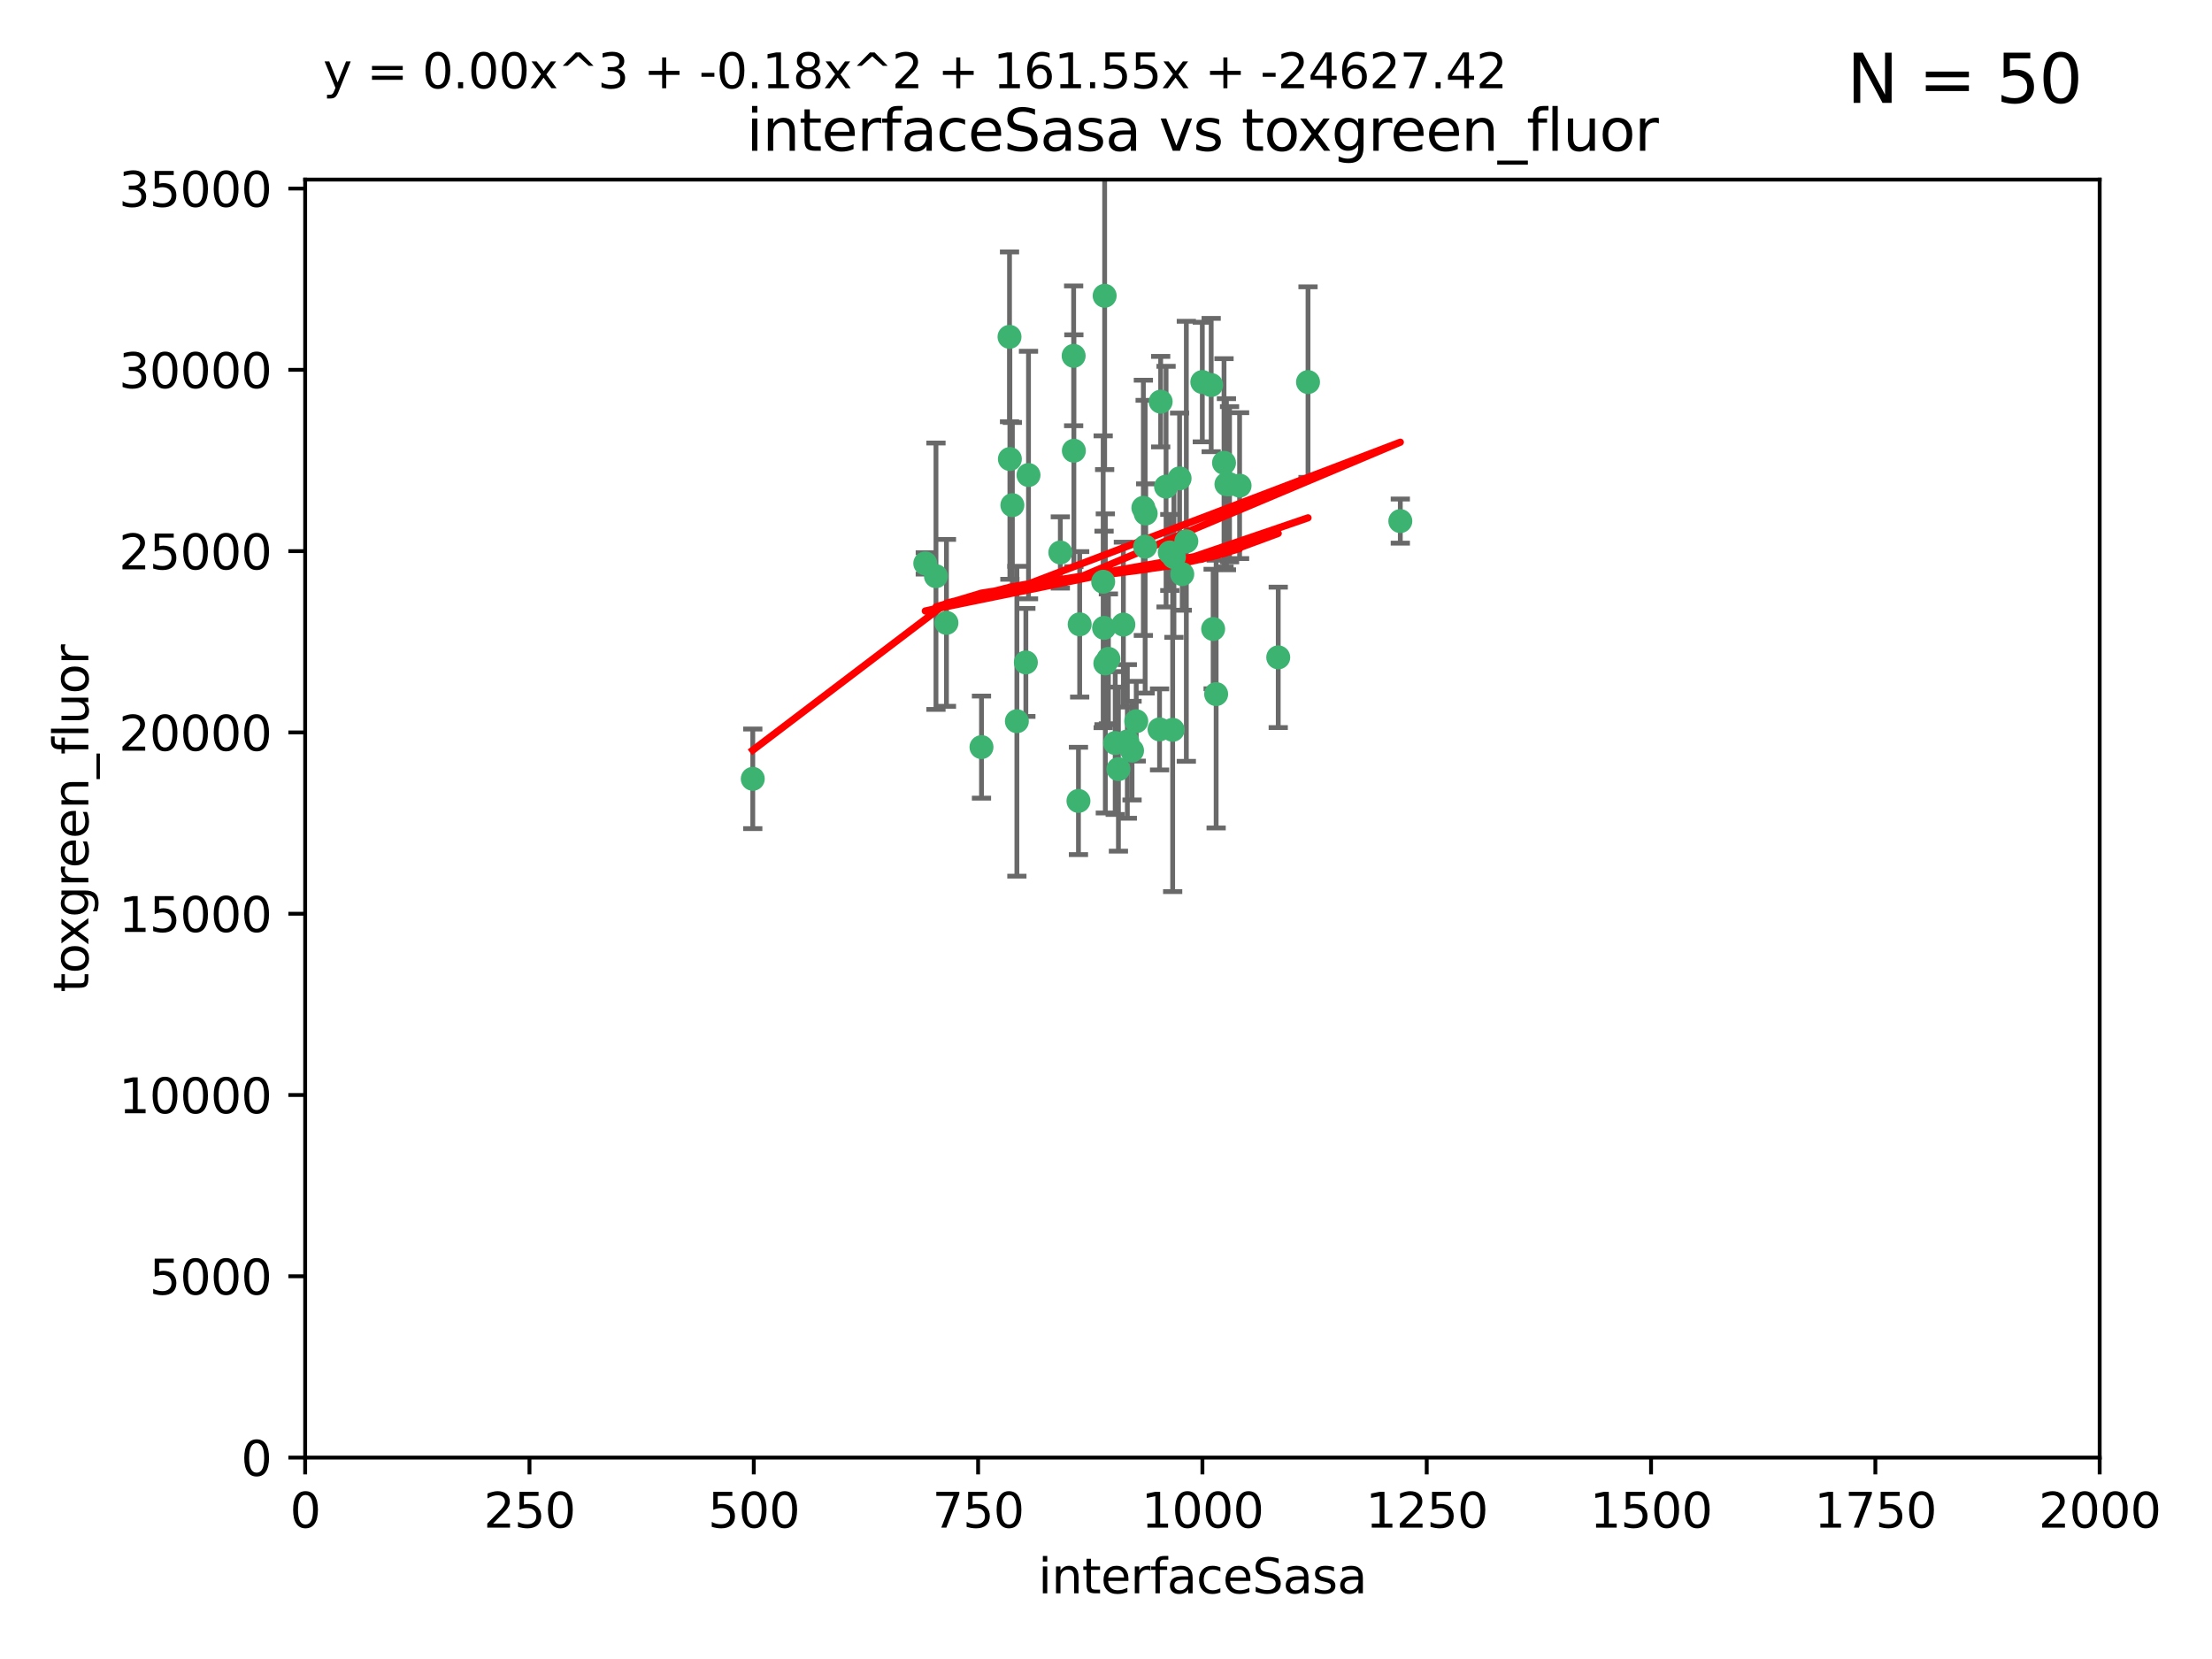 <?xml version="1.0" encoding="utf-8" standalone="no"?>
<!DOCTYPE svg PUBLIC "-//W3C//DTD SVG 1.1//EN"
  "http://www.w3.org/Graphics/SVG/1.1/DTD/svg11.dtd">
<svg xmlns:xlink="http://www.w3.org/1999/xlink" width="460.8pt" height="345.6pt" viewBox="0 0 460.8 345.6" xmlns="http://www.w3.org/2000/svg" version="1.1">
 <defs>
  <style type="text/css">*{stroke-linejoin: round; stroke-linecap: butt}</style>
 </defs>
 <g id="figure_1">
  <g id="patch_1">
   <path d="M 0 345.6 
L 460.8 345.6 
L 460.8 0 
L 0 0 
z
" style="fill: #ffffff"/>
  </g>
  <g id="axes_1">
   <g id="patch_2">
    <path d="M 63.571 303.64 
L 437.4 303.64 
L 437.4 37.411 
L 63.571 37.411 
z
" style="fill: #ffffff"/>
   </g>
   <g id="PathCollection_1">
    <defs>
     <path id="mdc0897bb62" d="M 0 1.118 
C 0.297 1.118 0.581 1 0.791 0.791 
C 1 0.581 1.118 0.297 1.118 0 
C 1.118 -0.297 1 -0.581 0.791 -0.791 
C 0.581 -1 0.297 -1.118 0 -1.118 
C -0.297 -1.118 -0.581 -1 -0.791 -0.791 
C -1 -0.581 -1.118 -0.297 -1.118 0 
C -1.118 0.297 -1 0.581 -0.791 0.791 
C -0.581 1 -0.297 1.118 0 1.118 
z
" style="stroke: #3cb371"/>
    </defs>
    <g clip-path="url(#p9c16d491e3)">
     <use xlink:href="#mdc0897bb62" x="243.693" y="115.09" style="fill: #3cb371; stroke: #3cb371"/>
     <use xlink:href="#mdc0897bb62" x="272.484" y="79.593" style="fill: #3cb371; stroke: #3cb371"/>
     <use xlink:href="#mdc0897bb62" x="242.914" y="101.372" style="fill: #3cb371; stroke: #3cb371"/>
     <use xlink:href="#mdc0897bb62" x="266.28" y="136.942" style="fill: #3cb371; stroke: #3cb371"/>
     <use xlink:href="#mdc0897bb62" x="254.987" y="96.415" style="fill: #3cb371; stroke: #3cb371"/>
     <use xlink:href="#mdc0897bb62" x="220.886" y="115.091" style="fill: #3cb371; stroke: #3cb371"/>
     <use xlink:href="#mdc0897bb62" x="230.119" y="61.614" style="fill: #3cb371; stroke: #3cb371"/>
     <use xlink:href="#mdc0897bb62" x="241.787" y="83.673" style="fill: #3cb371; stroke: #3cb371"/>
     <use xlink:href="#mdc0897bb62" x="252.721" y="131.033" style="fill: #3cb371; stroke: #3cb371"/>
     <use xlink:href="#mdc0897bb62" x="252.312" y="80.209" style="fill: #3cb371; stroke: #3cb371"/>
     <use xlink:href="#mdc0897bb62" x="258.229" y="101.166" style="fill: #3cb371; stroke: #3cb371"/>
     <use xlink:href="#mdc0897bb62" x="223.66" y="74.129" style="fill: #3cb371; stroke: #3cb371"/>
     <use xlink:href="#mdc0897bb62" x="232.987" y="160.224" style="fill: #3cb371; stroke: #3cb371"/>
     <use xlink:href="#mdc0897bb62" x="241.557" y="151.945" style="fill: #3cb371; stroke: #3cb371"/>
     <use xlink:href="#mdc0897bb62" x="247.136" y="112.761" style="fill: #3cb371; stroke: #3cb371"/>
     <use xlink:href="#mdc0897bb62" x="246.284" y="119.604" style="fill: #3cb371; stroke: #3cb371"/>
     <use xlink:href="#mdc0897bb62" x="253.345" y="144.591" style="fill: #3cb371; stroke: #3cb371"/>
     <use xlink:href="#mdc0897bb62" x="255.489" y="100.872" style="fill: #3cb371; stroke: #3cb371"/>
     <use xlink:href="#mdc0897bb62" x="244.553" y="116.067" style="fill: #3cb371; stroke: #3cb371"/>
     <use xlink:href="#mdc0897bb62" x="210.378" y="95.624" style="fill: #3cb371; stroke: #3cb371"/>
     <use xlink:href="#mdc0897bb62" x="232.318" y="154.79" style="fill: #3cb371; stroke: #3cb371"/>
     <use xlink:href="#mdc0897bb62" x="256.134" y="100.88" style="fill: #3cb371; stroke: #3cb371"/>
     <use xlink:href="#mdc0897bb62" x="238.185" y="105.788" style="fill: #3cb371; stroke: #3cb371"/>
     <use xlink:href="#mdc0897bb62" x="234.02" y="130.114" style="fill: #3cb371; stroke: #3cb371"/>
     <use xlink:href="#mdc0897bb62" x="238.555" y="113.883" style="fill: #3cb371; stroke: #3cb371"/>
     <use xlink:href="#mdc0897bb62" x="230.261" y="138.203" style="fill: #3cb371; stroke: #3cb371"/>
     <use xlink:href="#mdc0897bb62" x="238.669" y="106.972" style="fill: #3cb371; stroke: #3cb371"/>
     <use xlink:href="#mdc0897bb62" x="245.731" y="99.654" style="fill: #3cb371; stroke: #3cb371"/>
     <use xlink:href="#mdc0897bb62" x="214.256" y="98.96" style="fill: #3cb371; stroke: #3cb371"/>
     <use xlink:href="#mdc0897bb62" x="291.711" y="108.552" style="fill: #3cb371; stroke: #3cb371"/>
     <use xlink:href="#mdc0897bb62" x="224.916" y="130.059" style="fill: #3cb371; stroke: #3cb371"/>
     <use xlink:href="#mdc0897bb62" x="250.465" y="79.585" style="fill: #3cb371; stroke: #3cb371"/>
     <use xlink:href="#mdc0897bb62" x="204.462" y="155.635" style="fill: #3cb371; stroke: #3cb371"/>
     <use xlink:href="#mdc0897bb62" x="194.981" y="120.034" style="fill: #3cb371; stroke: #3cb371"/>
     <use xlink:href="#mdc0897bb62" x="223.708" y="93.895" style="fill: #3cb371; stroke: #3cb371"/>
     <use xlink:href="#mdc0897bb62" x="192.753" y="117.366" style="fill: #3cb371; stroke: #3cb371"/>
     <use xlink:href="#mdc0897bb62" x="229.813" y="121.191" style="fill: #3cb371; stroke: #3cb371"/>
     <use xlink:href="#mdc0897bb62" x="210.301" y="70.169" style="fill: #3cb371; stroke: #3cb371"/>
     <use xlink:href="#mdc0897bb62" x="224.662" y="166.847" style="fill: #3cb371; stroke: #3cb371"/>
     <use xlink:href="#mdc0897bb62" x="236.699" y="150.242" style="fill: #3cb371; stroke: #3cb371"/>
     <use xlink:href="#mdc0897bb62" x="230.901" y="137.251" style="fill: #3cb371; stroke: #3cb371"/>
     <use xlink:href="#mdc0897bb62" x="213.706" y="137.993" style="fill: #3cb371; stroke: #3cb371"/>
     <use xlink:href="#mdc0897bb62" x="211.835" y="150.246" style="fill: #3cb371; stroke: #3cb371"/>
     <use xlink:href="#mdc0897bb62" x="244.288" y="152.035" style="fill: #3cb371; stroke: #3cb371"/>
     <use xlink:href="#mdc0897bb62" x="235.826" y="156.366" style="fill: #3cb371; stroke: #3cb371"/>
     <use xlink:href="#mdc0897bb62" x="229.998" y="130.801" style="fill: #3cb371; stroke: #3cb371"/>
     <use xlink:href="#mdc0897bb62" x="234.846" y="154.457" style="fill: #3cb371; stroke: #3cb371"/>
     <use xlink:href="#mdc0897bb62" x="210.895" y="105.234" style="fill: #3cb371; stroke: #3cb371"/>
     <use xlink:href="#mdc0897bb62" x="197.163" y="129.752" style="fill: #3cb371; stroke: #3cb371"/>
     <use xlink:href="#mdc0897bb62" x="156.817" y="162.243" style="fill: #3cb371; stroke: #3cb371"/>
    </g>
   </g>
   <g id="matplotlib.axis_1">
    <g id="xtick_1">
     <g id="line2d_1">
      <defs>
       <path id="m48e1310786" d="M 0 0 
L 0 3.5 
" style="stroke: #000000; stroke-width: 0.8"/>
      </defs>
      <g>
       <use xlink:href="#m48e1310786" x="63.571" y="303.64" style="stroke: #000000; stroke-width: 0.8"/>
      </g>
     </g>
     <g id="text_1">
      <!-- 0 -->
      <g transform="translate(60.39 318.238)scale(0.1 -0.1)">
       <defs>
        <path id="DejaVuSans-30" d="M 2034 4250 
Q 1547 4250 1301 3770 
Q 1056 3291 1056 2328 
Q 1056 1369 1301 889 
Q 1547 409 2034 409 
Q 2525 409 2770 889 
Q 3016 1369 3016 2328 
Q 3016 3291 2770 3770 
Q 2525 4250 2034 4250 
z
M 2034 4750 
Q 2819 4750 3233 4129 
Q 3647 3509 3647 2328 
Q 3647 1150 3233 529 
Q 2819 -91 2034 -91 
Q 1250 -91 836 529 
Q 422 1150 422 2328 
Q 422 3509 836 4129 
Q 1250 4750 2034 4750 
z
" transform="scale(0.016)"/>
       </defs>
       <use xlink:href="#DejaVuSans-30"/>
      </g>
     </g>
    </g>
    <g id="xtick_2">
     <g id="line2d_2">
      <g>
       <use xlink:href="#m48e1310786" x="110.3" y="303.64" style="stroke: #000000; stroke-width: 0.8"/>
      </g>
     </g>
     <g id="text_2">
      <!-- 250 -->
      <g transform="translate(100.756 318.238)scale(0.1 -0.1)">
       <defs>
        <path id="DejaVuSans-32" d="M 1228 531 
L 3431 531 
L 3431 0 
L 469 0 
L 469 531 
Q 828 903 1448 1529 
Q 2069 2156 2228 2338 
Q 2531 2678 2651 2914 
Q 2772 3150 2772 3378 
Q 2772 3750 2511 3984 
Q 2250 4219 1831 4219 
Q 1534 4219 1204 4116 
Q 875 4013 500 3803 
L 500 4441 
Q 881 4594 1212 4672 
Q 1544 4750 1819 4750 
Q 2544 4750 2975 4387 
Q 3406 4025 3406 3419 
Q 3406 3131 3298 2873 
Q 3191 2616 2906 2266 
Q 2828 2175 2409 1742 
Q 1991 1309 1228 531 
z
" transform="scale(0.016)"/>
        <path id="DejaVuSans-35" d="M 691 4666 
L 3169 4666 
L 3169 4134 
L 1269 4134 
L 1269 2991 
Q 1406 3038 1543 3061 
Q 1681 3084 1819 3084 
Q 2600 3084 3056 2656 
Q 3513 2228 3513 1497 
Q 3513 744 3044 326 
Q 2575 -91 1722 -91 
Q 1428 -91 1123 -41 
Q 819 9 494 109 
L 494 744 
Q 775 591 1075 516 
Q 1375 441 1709 441 
Q 2250 441 2565 725 
Q 2881 1009 2881 1497 
Q 2881 1984 2565 2268 
Q 2250 2553 1709 2553 
Q 1456 2553 1204 2497 
Q 953 2441 691 2322 
L 691 4666 
z
" transform="scale(0.016)"/>
       </defs>
       <use xlink:href="#DejaVuSans-32"/>
       <use xlink:href="#DejaVuSans-35" x="63.623"/>
       <use xlink:href="#DejaVuSans-30" x="127.246"/>
      </g>
     </g>
    </g>
    <g id="xtick_3">
     <g id="line2d_3">
      <g>
       <use xlink:href="#m48e1310786" x="157.028" y="303.64" style="stroke: #000000; stroke-width: 0.8"/>
      </g>
     </g>
     <g id="text_3">
      <!-- 500 -->
      <g transform="translate(147.485 318.238)scale(0.1 -0.1)">
       <use xlink:href="#DejaVuSans-35"/>
       <use xlink:href="#DejaVuSans-30" x="63.623"/>
       <use xlink:href="#DejaVuSans-30" x="127.246"/>
      </g>
     </g>
    </g>
    <g id="xtick_4">
     <g id="line2d_4">
      <g>
       <use xlink:href="#m48e1310786" x="203.757" y="303.64" style="stroke: #000000; stroke-width: 0.8"/>
      </g>
     </g>
     <g id="text_4">
      <!-- 750 -->
      <g transform="translate(194.213 318.238)scale(0.1 -0.1)">
       <defs>
        <path id="DejaVuSans-37" d="M 525 4666 
L 3525 4666 
L 3525 4397 
L 1831 0 
L 1172 0 
L 2766 4134 
L 525 4134 
L 525 4666 
z
" transform="scale(0.016)"/>
       </defs>
       <use xlink:href="#DejaVuSans-37"/>
       <use xlink:href="#DejaVuSans-35" x="63.623"/>
       <use xlink:href="#DejaVuSans-30" x="127.246"/>
      </g>
     </g>
    </g>
    <g id="xtick_5">
     <g id="line2d_5">
      <g>
       <use xlink:href="#m48e1310786" x="250.486" y="303.64" style="stroke: #000000; stroke-width: 0.8"/>
      </g>
     </g>
     <g id="text_5">
      <!-- 1000 -->
      <g transform="translate(237.761 318.238)scale(0.1 -0.1)">
       <defs>
        <path id="DejaVuSans-31" d="M 794 531 
L 1825 531 
L 1825 4091 
L 703 3866 
L 703 4441 
L 1819 4666 
L 2450 4666 
L 2450 531 
L 3481 531 
L 3481 0 
L 794 0 
L 794 531 
z
" transform="scale(0.016)"/>
       </defs>
       <use xlink:href="#DejaVuSans-31"/>
       <use xlink:href="#DejaVuSans-30" x="63.623"/>
       <use xlink:href="#DejaVuSans-30" x="127.246"/>
       <use xlink:href="#DejaVuSans-30" x="190.869"/>
      </g>
     </g>
    </g>
    <g id="xtick_6">
     <g id="line2d_6">
      <g>
       <use xlink:href="#m48e1310786" x="297.214" y="303.64" style="stroke: #000000; stroke-width: 0.8"/>
      </g>
     </g>
     <g id="text_6">
      <!-- 1250 -->
      <g transform="translate(284.489 318.238)scale(0.1 -0.1)">
       <use xlink:href="#DejaVuSans-31"/>
       <use xlink:href="#DejaVuSans-32" x="63.623"/>
       <use xlink:href="#DejaVuSans-35" x="127.246"/>
       <use xlink:href="#DejaVuSans-30" x="190.869"/>
      </g>
     </g>
    </g>
    <g id="xtick_7">
     <g id="line2d_7">
      <g>
       <use xlink:href="#m48e1310786" x="343.943" y="303.64" style="stroke: #000000; stroke-width: 0.8"/>
      </g>
     </g>
     <g id="text_7">
      <!-- 1500 -->
      <g transform="translate(331.218 318.238)scale(0.1 -0.1)">
       <use xlink:href="#DejaVuSans-31"/>
       <use xlink:href="#DejaVuSans-35" x="63.623"/>
       <use xlink:href="#DejaVuSans-30" x="127.246"/>
       <use xlink:href="#DejaVuSans-30" x="190.869"/>
      </g>
     </g>
    </g>
    <g id="xtick_8">
     <g id="line2d_8">
      <g>
       <use xlink:href="#m48e1310786" x="390.671" y="303.64" style="stroke: #000000; stroke-width: 0.8"/>
      </g>
     </g>
     <g id="text_8">
      <!-- 1750 -->
      <g transform="translate(377.946 318.238)scale(0.1 -0.1)">
       <use xlink:href="#DejaVuSans-31"/>
       <use xlink:href="#DejaVuSans-37" x="63.623"/>
       <use xlink:href="#DejaVuSans-35" x="127.246"/>
       <use xlink:href="#DejaVuSans-30" x="190.869"/>
      </g>
     </g>
    </g>
    <g id="xtick_9">
     <g id="line2d_9">
      <g>
       <use xlink:href="#m48e1310786" x="437.4" y="303.64" style="stroke: #000000; stroke-width: 0.8"/>
      </g>
     </g>
     <g id="text_9">
      <!-- 2000 -->
      <g transform="translate(424.675 318.238)scale(0.1 -0.1)">
       <use xlink:href="#DejaVuSans-32"/>
       <use xlink:href="#DejaVuSans-30" x="63.623"/>
       <use xlink:href="#DejaVuSans-30" x="127.246"/>
       <use xlink:href="#DejaVuSans-30" x="190.869"/>
      </g>
     </g>
    </g>
    <g id="text_10">
     <!-- interfaceSasa -->
     <g transform="translate(216.279 331.917)scale(0.1 -0.1)">
      <defs>
       <path id="DejaVuSans-69" d="M 603 3500 
L 1178 3500 
L 1178 0 
L 603 0 
L 603 3500 
z
M 603 4863 
L 1178 4863 
L 1178 4134 
L 603 4134 
L 603 4863 
z
" transform="scale(0.016)"/>
       <path id="DejaVuSans-6e" d="M 3513 2113 
L 3513 0 
L 2938 0 
L 2938 2094 
Q 2938 2591 2744 2837 
Q 2550 3084 2163 3084 
Q 1697 3084 1428 2787 
Q 1159 2491 1159 1978 
L 1159 0 
L 581 0 
L 581 3500 
L 1159 3500 
L 1159 2956 
Q 1366 3272 1645 3428 
Q 1925 3584 2291 3584 
Q 2894 3584 3203 3211 
Q 3513 2838 3513 2113 
z
" transform="scale(0.016)"/>
       <path id="DejaVuSans-74" d="M 1172 4494 
L 1172 3500 
L 2356 3500 
L 2356 3053 
L 1172 3053 
L 1172 1153 
Q 1172 725 1289 603 
Q 1406 481 1766 481 
L 2356 481 
L 2356 0 
L 1766 0 
Q 1100 0 847 248 
Q 594 497 594 1153 
L 594 3053 
L 172 3053 
L 172 3500 
L 594 3500 
L 594 4494 
L 1172 4494 
z
" transform="scale(0.016)"/>
       <path id="DejaVuSans-65" d="M 3597 1894 
L 3597 1613 
L 953 1613 
Q 991 1019 1311 708 
Q 1631 397 2203 397 
Q 2534 397 2845 478 
Q 3156 559 3463 722 
L 3463 178 
Q 3153 47 2828 -22 
Q 2503 -91 2169 -91 
Q 1331 -91 842 396 
Q 353 884 353 1716 
Q 353 2575 817 3079 
Q 1281 3584 2069 3584 
Q 2775 3584 3186 3129 
Q 3597 2675 3597 1894 
z
M 3022 2063 
Q 3016 2534 2758 2815 
Q 2500 3097 2075 3097 
Q 1594 3097 1305 2825 
Q 1016 2553 972 2059 
L 3022 2063 
z
" transform="scale(0.016)"/>
       <path id="DejaVuSans-72" d="M 2631 2963 
Q 2534 3019 2420 3045 
Q 2306 3072 2169 3072 
Q 1681 3072 1420 2755 
Q 1159 2438 1159 1844 
L 1159 0 
L 581 0 
L 581 3500 
L 1159 3500 
L 1159 2956 
Q 1341 3275 1631 3429 
Q 1922 3584 2338 3584 
Q 2397 3584 2469 3576 
Q 2541 3569 2628 3553 
L 2631 2963 
z
" transform="scale(0.016)"/>
       <path id="DejaVuSans-66" d="M 2375 4863 
L 2375 4384 
L 1825 4384 
Q 1516 4384 1395 4259 
Q 1275 4134 1275 3809 
L 1275 3500 
L 2222 3500 
L 2222 3053 
L 1275 3053 
L 1275 0 
L 697 0 
L 697 3053 
L 147 3053 
L 147 3500 
L 697 3500 
L 697 3744 
Q 697 4328 969 4595 
Q 1241 4863 1831 4863 
L 2375 4863 
z
" transform="scale(0.016)"/>
       <path id="DejaVuSans-61" d="M 2194 1759 
Q 1497 1759 1228 1600 
Q 959 1441 959 1056 
Q 959 750 1161 570 
Q 1363 391 1709 391 
Q 2188 391 2477 730 
Q 2766 1069 2766 1631 
L 2766 1759 
L 2194 1759 
z
M 3341 1997 
L 3341 0 
L 2766 0 
L 2766 531 
Q 2569 213 2275 61 
Q 1981 -91 1556 -91 
Q 1019 -91 701 211 
Q 384 513 384 1019 
Q 384 1609 779 1909 
Q 1175 2209 1959 2209 
L 2766 2209 
L 2766 2266 
Q 2766 2663 2505 2880 
Q 2244 3097 1772 3097 
Q 1472 3097 1187 3025 
Q 903 2953 641 2809 
L 641 3341 
Q 956 3463 1253 3523 
Q 1550 3584 1831 3584 
Q 2591 3584 2966 3190 
Q 3341 2797 3341 1997 
z
" transform="scale(0.016)"/>
       <path id="DejaVuSans-63" d="M 3122 3366 
L 3122 2828 
Q 2878 2963 2633 3030 
Q 2388 3097 2138 3097 
Q 1578 3097 1268 2742 
Q 959 2388 959 1747 
Q 959 1106 1268 751 
Q 1578 397 2138 397 
Q 2388 397 2633 464 
Q 2878 531 3122 666 
L 3122 134 
Q 2881 22 2623 -34 
Q 2366 -91 2075 -91 
Q 1284 -91 818 406 
Q 353 903 353 1747 
Q 353 2603 823 3093 
Q 1294 3584 2113 3584 
Q 2378 3584 2631 3529 
Q 2884 3475 3122 3366 
z
" transform="scale(0.016)"/>
       <path id="DejaVuSans-53" d="M 3425 4513 
L 3425 3897 
Q 3066 4069 2747 4153 
Q 2428 4238 2131 4238 
Q 1616 4238 1336 4038 
Q 1056 3838 1056 3469 
Q 1056 3159 1242 3001 
Q 1428 2844 1947 2747 
L 2328 2669 
Q 3034 2534 3370 2195 
Q 3706 1856 3706 1288 
Q 3706 609 3251 259 
Q 2797 -91 1919 -91 
Q 1588 -91 1214 -16 
Q 841 59 441 206 
L 441 856 
Q 825 641 1194 531 
Q 1563 422 1919 422 
Q 2459 422 2753 634 
Q 3047 847 3047 1241 
Q 3047 1584 2836 1778 
Q 2625 1972 2144 2069 
L 1759 2144 
Q 1053 2284 737 2584 
Q 422 2884 422 3419 
Q 422 4038 858 4394 
Q 1294 4750 2059 4750 
Q 2388 4750 2728 4690 
Q 3069 4631 3425 4513 
z
" transform="scale(0.016)"/>
       <path id="DejaVuSans-73" d="M 2834 3397 
L 2834 2853 
Q 2591 2978 2328 3040 
Q 2066 3103 1784 3103 
Q 1356 3103 1142 2972 
Q 928 2841 928 2578 
Q 928 2378 1081 2264 
Q 1234 2150 1697 2047 
L 1894 2003 
Q 2506 1872 2764 1633 
Q 3022 1394 3022 966 
Q 3022 478 2636 193 
Q 2250 -91 1575 -91 
Q 1294 -91 989 -36 
Q 684 19 347 128 
L 347 722 
Q 666 556 975 473 
Q 1284 391 1588 391 
Q 1994 391 2212 530 
Q 2431 669 2431 922 
Q 2431 1156 2273 1281 
Q 2116 1406 1581 1522 
L 1381 1569 
Q 847 1681 609 1914 
Q 372 2147 372 2553 
Q 372 3047 722 3315 
Q 1072 3584 1716 3584 
Q 2034 3584 2315 3537 
Q 2597 3491 2834 3397 
z
" transform="scale(0.016)"/>
      </defs>
      <use xlink:href="#DejaVuSans-69"/>
      <use xlink:href="#DejaVuSans-6e" x="27.783"/>
      <use xlink:href="#DejaVuSans-74" x="91.162"/>
      <use xlink:href="#DejaVuSans-65" x="130.371"/>
      <use xlink:href="#DejaVuSans-72" x="191.895"/>
      <use xlink:href="#DejaVuSans-66" x="233.008"/>
      <use xlink:href="#DejaVuSans-61" x="268.213"/>
      <use xlink:href="#DejaVuSans-63" x="329.492"/>
      <use xlink:href="#DejaVuSans-65" x="384.473"/>
      <use xlink:href="#DejaVuSans-53" x="445.996"/>
      <use xlink:href="#DejaVuSans-61" x="509.473"/>
      <use xlink:href="#DejaVuSans-73" x="570.752"/>
      <use xlink:href="#DejaVuSans-61" x="622.852"/>
     </g>
    </g>
   </g>
   <g id="matplotlib.axis_2">
    <g id="ytick_1">
     <g id="line2d_10">
      <defs>
       <path id="mfb14d11c3c" d="M 0 0 
L -3.5 0 
" style="stroke: #000000; stroke-width: 0.8"/>
      </defs>
      <g>
       <use xlink:href="#mfb14d11c3c" x="63.571" y="303.64" style="stroke: #000000; stroke-width: 0.8"/>
      </g>
     </g>
     <g id="text_11">
      <!-- 0 -->
      <g transform="translate(50.209 307.439)scale(0.1 -0.1)">
       <use xlink:href="#DejaVuSans-30"/>
      </g>
     </g>
    </g>
    <g id="ytick_2">
     <g id="line2d_11">
      <g>
       <use xlink:href="#mfb14d11c3c" x="63.571" y="265.874" style="stroke: #000000; stroke-width: 0.8"/>
      </g>
     </g>
     <g id="text_12">
      <!-- 5000 -->
      <g transform="translate(31.121 269.673)scale(0.1 -0.1)">
       <use xlink:href="#DejaVuSans-35"/>
       <use xlink:href="#DejaVuSans-30" x="63.623"/>
       <use xlink:href="#DejaVuSans-30" x="127.246"/>
       <use xlink:href="#DejaVuSans-30" x="190.869"/>
      </g>
     </g>
    </g>
    <g id="ytick_3">
     <g id="line2d_12">
      <g>
       <use xlink:href="#mfb14d11c3c" x="63.571" y="228.108" style="stroke: #000000; stroke-width: 0.8"/>
      </g>
     </g>
     <g id="text_13">
      <!-- 10000 -->
      <g transform="translate(24.759 231.907)scale(0.1 -0.1)">
       <use xlink:href="#DejaVuSans-31"/>
       <use xlink:href="#DejaVuSans-30" x="63.623"/>
       <use xlink:href="#DejaVuSans-30" x="127.246"/>
       <use xlink:href="#DejaVuSans-30" x="190.869"/>
       <use xlink:href="#DejaVuSans-30" x="254.492"/>
      </g>
     </g>
    </g>
    <g id="ytick_4">
     <g id="line2d_13">
      <g>
       <use xlink:href="#mfb14d11c3c" x="63.571" y="190.342" style="stroke: #000000; stroke-width: 0.8"/>
      </g>
     </g>
     <g id="text_14">
      <!-- 15000 -->
      <g transform="translate(24.759 194.141)scale(0.1 -0.1)">
       <use xlink:href="#DejaVuSans-31"/>
       <use xlink:href="#DejaVuSans-35" x="63.623"/>
       <use xlink:href="#DejaVuSans-30" x="127.246"/>
       <use xlink:href="#DejaVuSans-30" x="190.869"/>
       <use xlink:href="#DejaVuSans-30" x="254.492"/>
      </g>
     </g>
    </g>
    <g id="ytick_5">
     <g id="line2d_14">
      <g>
       <use xlink:href="#mfb14d11c3c" x="63.571" y="152.576" style="stroke: #000000; stroke-width: 0.8"/>
      </g>
     </g>
     <g id="text_15">
      <!-- 20000 -->
      <g transform="translate(24.759 156.375)scale(0.1 -0.1)">
       <use xlink:href="#DejaVuSans-32"/>
       <use xlink:href="#DejaVuSans-30" x="63.623"/>
       <use xlink:href="#DejaVuSans-30" x="127.246"/>
       <use xlink:href="#DejaVuSans-30" x="190.869"/>
       <use xlink:href="#DejaVuSans-30" x="254.492"/>
      </g>
     </g>
    </g>
    <g id="ytick_6">
     <g id="line2d_15">
      <g>
       <use xlink:href="#mfb14d11c3c" x="63.571" y="114.81" style="stroke: #000000; stroke-width: 0.8"/>
      </g>
     </g>
     <g id="text_16">
      <!-- 25000 -->
      <g transform="translate(24.759 118.609)scale(0.1 -0.1)">
       <use xlink:href="#DejaVuSans-32"/>
       <use xlink:href="#DejaVuSans-35" x="63.623"/>
       <use xlink:href="#DejaVuSans-30" x="127.246"/>
       <use xlink:href="#DejaVuSans-30" x="190.869"/>
       <use xlink:href="#DejaVuSans-30" x="254.492"/>
      </g>
     </g>
    </g>
    <g id="ytick_7">
     <g id="line2d_16">
      <g>
       <use xlink:href="#mfb14d11c3c" x="63.571" y="77.044" style="stroke: #000000; stroke-width: 0.8"/>
      </g>
     </g>
     <g id="text_17">
      <!-- 30000 -->
      <g transform="translate(24.759 80.844)scale(0.1 -0.1)">
       <defs>
        <path id="DejaVuSans-33" d="M 2597 2516 
Q 3050 2419 3304 2112 
Q 3559 1806 3559 1356 
Q 3559 666 3084 287 
Q 2609 -91 1734 -91 
Q 1441 -91 1130 -33 
Q 819 25 488 141 
L 488 750 
Q 750 597 1062 519 
Q 1375 441 1716 441 
Q 2309 441 2620 675 
Q 2931 909 2931 1356 
Q 2931 1769 2642 2001 
Q 2353 2234 1838 2234 
L 1294 2234 
L 1294 2753 
L 1863 2753 
Q 2328 2753 2575 2939 
Q 2822 3125 2822 3475 
Q 2822 3834 2567 4026 
Q 2313 4219 1838 4219 
Q 1578 4219 1281 4162 
Q 984 4106 628 3988 
L 628 4550 
Q 988 4650 1302 4700 
Q 1616 4750 1894 4750 
Q 2613 4750 3031 4423 
Q 3450 4097 3450 3541 
Q 3450 3153 3228 2886 
Q 3006 2619 2597 2516 
z
" transform="scale(0.016)"/>
       </defs>
       <use xlink:href="#DejaVuSans-33"/>
       <use xlink:href="#DejaVuSans-30" x="63.623"/>
       <use xlink:href="#DejaVuSans-30" x="127.246"/>
       <use xlink:href="#DejaVuSans-30" x="190.869"/>
       <use xlink:href="#DejaVuSans-30" x="254.492"/>
      </g>
     </g>
    </g>
    <g id="ytick_8">
     <g id="line2d_17">
      <g>
       <use xlink:href="#mfb14d11c3c" x="63.571" y="39.278" style="stroke: #000000; stroke-width: 0.8"/>
      </g>
     </g>
     <g id="text_18">
      <!-- 35000 -->
      <g transform="translate(24.759 43.078)scale(0.1 -0.1)">
       <use xlink:href="#DejaVuSans-33"/>
       <use xlink:href="#DejaVuSans-35" x="63.623"/>
       <use xlink:href="#DejaVuSans-30" x="127.246"/>
       <use xlink:href="#DejaVuSans-30" x="190.869"/>
       <use xlink:href="#DejaVuSans-30" x="254.492"/>
      </g>
     </g>
    </g>
    <g id="text_19">
     <!-- toxgreen_fluor -->
     <g transform="translate(18.401 206.72)rotate(-90)scale(0.1 -0.1)">
      <defs>
       <path id="DejaVuSans-6f" d="M 1959 3097 
Q 1497 3097 1228 2736 
Q 959 2375 959 1747 
Q 959 1119 1226 758 
Q 1494 397 1959 397 
Q 2419 397 2687 759 
Q 2956 1122 2956 1747 
Q 2956 2369 2687 2733 
Q 2419 3097 1959 3097 
z
M 1959 3584 
Q 2709 3584 3137 3096 
Q 3566 2609 3566 1747 
Q 3566 888 3137 398 
Q 2709 -91 1959 -91 
Q 1206 -91 779 398 
Q 353 888 353 1747 
Q 353 2609 779 3096 
Q 1206 3584 1959 3584 
z
" transform="scale(0.016)"/>
       <path id="DejaVuSans-78" d="M 3513 3500 
L 2247 1797 
L 3578 0 
L 2900 0 
L 1881 1375 
L 863 0 
L 184 0 
L 1544 1831 
L 300 3500 
L 978 3500 
L 1906 2253 
L 2834 3500 
L 3513 3500 
z
" transform="scale(0.016)"/>
       <path id="DejaVuSans-67" d="M 2906 1791 
Q 2906 2416 2648 2759 
Q 2391 3103 1925 3103 
Q 1463 3103 1205 2759 
Q 947 2416 947 1791 
Q 947 1169 1205 825 
Q 1463 481 1925 481 
Q 2391 481 2648 825 
Q 2906 1169 2906 1791 
z
M 3481 434 
Q 3481 -459 3084 -895 
Q 2688 -1331 1869 -1331 
Q 1566 -1331 1297 -1286 
Q 1028 -1241 775 -1147 
L 775 -588 
Q 1028 -725 1275 -790 
Q 1522 -856 1778 -856 
Q 2344 -856 2625 -561 
Q 2906 -266 2906 331 
L 2906 616 
Q 2728 306 2450 153 
Q 2172 0 1784 0 
Q 1141 0 747 490 
Q 353 981 353 1791 
Q 353 2603 747 3093 
Q 1141 3584 1784 3584 
Q 2172 3584 2450 3431 
Q 2728 3278 2906 2969 
L 2906 3500 
L 3481 3500 
L 3481 434 
z
" transform="scale(0.016)"/>
       <path id="DejaVuSans-5f" d="M 3263 -1063 
L 3263 -1509 
L -63 -1509 
L -63 -1063 
L 3263 -1063 
z
" transform="scale(0.016)"/>
       <path id="DejaVuSans-6c" d="M 603 4863 
L 1178 4863 
L 1178 0 
L 603 0 
L 603 4863 
z
" transform="scale(0.016)"/>
       <path id="DejaVuSans-75" d="M 544 1381 
L 544 3500 
L 1119 3500 
L 1119 1403 
Q 1119 906 1312 657 
Q 1506 409 1894 409 
Q 2359 409 2629 706 
Q 2900 1003 2900 1516 
L 2900 3500 
L 3475 3500 
L 3475 0 
L 2900 0 
L 2900 538 
Q 2691 219 2414 64 
Q 2138 -91 1772 -91 
Q 1169 -91 856 284 
Q 544 659 544 1381 
z
M 1991 3584 
L 1991 3584 
z
" transform="scale(0.016)"/>
      </defs>
      <use xlink:href="#DejaVuSans-74"/>
      <use xlink:href="#DejaVuSans-6f" x="39.209"/>
      <use xlink:href="#DejaVuSans-78" x="97.266"/>
      <use xlink:href="#DejaVuSans-67" x="156.445"/>
      <use xlink:href="#DejaVuSans-72" x="219.922"/>
      <use xlink:href="#DejaVuSans-65" x="258.785"/>
      <use xlink:href="#DejaVuSans-65" x="320.309"/>
      <use xlink:href="#DejaVuSans-6e" x="381.832"/>
      <use xlink:href="#DejaVuSans-5f" x="445.211"/>
      <use xlink:href="#DejaVuSans-66" x="495.211"/>
      <use xlink:href="#DejaVuSans-6c" x="530.416"/>
      <use xlink:href="#DejaVuSans-75" x="558.199"/>
      <use xlink:href="#DejaVuSans-6f" x="621.578"/>
      <use xlink:href="#DejaVuSans-72" x="682.76"/>
     </g>
    </g>
   </g>
   <g id="LineCollection_1">
    <path d="M 243.693 123.008 
L 243.693 107.171 
" clip-path="url(#p9c16d491e3)" style="fill: none; stroke: #696969"/>
    <path d="M 272.484 99.437 
L 272.484 59.75 
" clip-path="url(#p9c16d491e3)" style="fill: none; stroke: #696969"/>
    <path d="M 242.914 126.436 
L 242.914 76.309 
" clip-path="url(#p9c16d491e3)" style="fill: none; stroke: #696969"/>
    <path d="M 266.28 151.57 
L 266.28 122.315 
" clip-path="url(#p9c16d491e3)" style="fill: none; stroke: #696969"/>
    <path d="M 254.987 118.115 
L 254.987 74.714 
" clip-path="url(#p9c16d491e3)" style="fill: none; stroke: #696969"/>
    <path d="M 220.886 122.516 
L 220.886 107.666 
" clip-path="url(#p9c16d491e3)" style="fill: none; stroke: #696969"/>
    <path d="M 230.119 97.825 
L 230.119 25.402 
" clip-path="url(#p9c16d491e3)" style="fill: none; stroke: #696969"/>
    <path d="M 241.787 93.1 
L 241.787 74.246 
" clip-path="url(#p9c16d491e3)" style="fill: none; stroke: #696969"/>
    <path d="M 252.721 143.479 
L 252.721 118.586 
" clip-path="url(#p9c16d491e3)" style="fill: none; stroke: #696969"/>
    <path d="M 252.312 94.094 
L 252.312 66.324 
" clip-path="url(#p9c16d491e3)" style="fill: none; stroke: #696969"/>
    <path d="M 258.229 116.358 
L 258.229 85.973 
" clip-path="url(#p9c16d491e3)" style="fill: none; stroke: #696969"/>
    <path d="M 223.66 88.692 
L 223.66 59.566 
" clip-path="url(#p9c16d491e3)" style="fill: none; stroke: #696969"/>
    <path d="M 232.987 177.314 
L 232.987 143.135 
" clip-path="url(#p9c16d491e3)" style="fill: none; stroke: #696969"/>
    <path d="M 241.557 160.385 
L 241.557 143.505 
" clip-path="url(#p9c16d491e3)" style="fill: none; stroke: #696969"/>
    <path d="M 247.136 158.597 
L 247.136 66.926 
" clip-path="url(#p9c16d491e3)" style="fill: none; stroke: #696969"/>
    <path d="M 246.284 127.118 
L 246.284 112.09 
" clip-path="url(#p9c16d491e3)" style="fill: none; stroke: #696969"/>
    <path d="M 253.345 172.484 
L 253.345 116.697 
" clip-path="url(#p9c16d491e3)" style="fill: none; stroke: #696969"/>
    <path d="M 255.489 118.692 
L 255.489 83.052 
" clip-path="url(#p9c16d491e3)" style="fill: none; stroke: #696969"/>
    <path d="M 244.553 132.771 
L 244.553 99.364 
" clip-path="url(#p9c16d491e3)" style="fill: none; stroke: #696969"/>
    <path d="M 210.378 120.671 
L 210.378 70.577 
" clip-path="url(#p9c16d491e3)" style="fill: none; stroke: #696969"/>
    <path d="M 232.318 169.67 
L 232.318 139.91 
" clip-path="url(#p9c16d491e3)" style="fill: none; stroke: #696969"/>
    <path d="M 256.134 117.048 
L 256.134 84.711 
" clip-path="url(#p9c16d491e3)" style="fill: none; stroke: #696969"/>
    <path d="M 238.185 132.373 
L 238.185 79.202 
" clip-path="url(#p9c16d491e3)" style="fill: none; stroke: #696969"/>
    <path d="M 234.02 147.286 
L 234.02 112.943 
" clip-path="url(#p9c16d491e3)" style="fill: none; stroke: #696969"/>
    <path d="M 238.555 144.378 
L 238.555 83.389 
" clip-path="url(#p9c16d491e3)" style="fill: none; stroke: #696969"/>
    <path d="M 230.261 169.362 
L 230.261 107.043 
" clip-path="url(#p9c16d491e3)" style="fill: none; stroke: #696969"/>
    <path d="M 238.669 113.147 
L 238.669 100.797 
" clip-path="url(#p9c16d491e3)" style="fill: none; stroke: #696969"/>
    <path d="M 245.731 113.257 
L 245.731 86.051 
" clip-path="url(#p9c16d491e3)" style="fill: none; stroke: #696969"/>
    <path d="M 214.256 124.744 
L 214.256 73.175 
" clip-path="url(#p9c16d491e3)" style="fill: none; stroke: #696969"/>
    <path d="M 291.711 113.148 
L 291.711 103.957 
" clip-path="url(#p9c16d491e3)" style="fill: none; stroke: #696969"/>
    <path d="M 224.916 145.209 
L 224.916 114.909 
" clip-path="url(#p9c16d491e3)" style="fill: none; stroke: #696969"/>
    <path d="M 250.465 92.04 
L 250.465 67.13 
" clip-path="url(#p9c16d491e3)" style="fill: none; stroke: #696969"/>
    <path d="M 204.462 166.268 
L 204.462 145.002 
" clip-path="url(#p9c16d491e3)" style="fill: none; stroke: #696969"/>
    <path d="M 194.981 147.781 
L 194.981 92.287 
" clip-path="url(#p9c16d491e3)" style="fill: none; stroke: #696969"/>
    <path d="M 223.708 118.044 
L 223.708 69.747 
" clip-path="url(#p9c16d491e3)" style="fill: none; stroke: #696969"/>
    <path d="M 192.753 119.591 
L 192.753 115.141 
" clip-path="url(#p9c16d491e3)" style="fill: none; stroke: #696969"/>
    <path d="M 229.813 151.584 
L 229.813 90.798 
" clip-path="url(#p9c16d491e3)" style="fill: none; stroke: #696969"/>
    <path d="M 210.301 87.855 
L 210.301 52.483 
" clip-path="url(#p9c16d491e3)" style="fill: none; stroke: #696969"/>
    <path d="M 224.662 178.027 
L 224.662 155.668 
" clip-path="url(#p9c16d491e3)" style="fill: none; stroke: #696969"/>
    <path d="M 236.699 158.549 
L 236.699 141.935 
" clip-path="url(#p9c16d491e3)" style="fill: none; stroke: #696969"/>
    <path d="M 230.901 150.773 
L 230.901 123.729 
" clip-path="url(#p9c16d491e3)" style="fill: none; stroke: #696969"/>
    <path d="M 213.706 149.246 
L 213.706 126.741 
" clip-path="url(#p9c16d491e3)" style="fill: none; stroke: #696969"/>
    <path d="M 211.835 182.519 
L 211.835 117.972 
" clip-path="url(#p9c16d491e3)" style="fill: none; stroke: #696969"/>
    <path d="M 244.288 185.743 
L 244.288 118.327 
" clip-path="url(#p9c16d491e3)" style="fill: none; stroke: #696969"/>
    <path d="M 235.826 166.65 
L 235.826 146.083 
" clip-path="url(#p9c16d491e3)" style="fill: none; stroke: #696969"/>
    <path d="M 229.998 150.951 
L 229.998 110.652 
" clip-path="url(#p9c16d491e3)" style="fill: none; stroke: #696969"/>
    <path d="M 234.846 170.456 
L 234.846 138.458 
" clip-path="url(#p9c16d491e3)" style="fill: none; stroke: #696969"/>
    <path d="M 210.895 122.461 
L 210.895 88.007 
" clip-path="url(#p9c16d491e3)" style="fill: none; stroke: #696969"/>
    <path d="M 197.163 147.136 
L 197.163 112.367 
" clip-path="url(#p9c16d491e3)" style="fill: none; stroke: #696969"/>
    <path d="M 156.817 172.618 
L 156.817 151.867 
" clip-path="url(#p9c16d491e3)" style="fill: none; stroke: #696969"/>
   </g>
   <g id="line2d_18">
    <defs>
     <path id="m3b258c0235" d="M 2 0 
L -2 -0 
" style="stroke: #696969"/>
    </defs>
    <g clip-path="url(#p9c16d491e3)">
     <use xlink:href="#m3b258c0235" x="243.693" y="123.008" style="fill: #696969; stroke: #696969"/>
     <use xlink:href="#m3b258c0235" x="272.484" y="99.437" style="fill: #696969; stroke: #696969"/>
     <use xlink:href="#m3b258c0235" x="242.914" y="126.436" style="fill: #696969; stroke: #696969"/>
     <use xlink:href="#m3b258c0235" x="266.28" y="151.57" style="fill: #696969; stroke: #696969"/>
     <use xlink:href="#m3b258c0235" x="254.987" y="118.115" style="fill: #696969; stroke: #696969"/>
     <use xlink:href="#m3b258c0235" x="220.886" y="122.516" style="fill: #696969; stroke: #696969"/>
     <use xlink:href="#m3b258c0235" x="230.119" y="97.825" style="fill: #696969; stroke: #696969"/>
     <use xlink:href="#m3b258c0235" x="241.787" y="93.1" style="fill: #696969; stroke: #696969"/>
     <use xlink:href="#m3b258c0235" x="252.721" y="143.479" style="fill: #696969; stroke: #696969"/>
     <use xlink:href="#m3b258c0235" x="252.312" y="94.094" style="fill: #696969; stroke: #696969"/>
     <use xlink:href="#m3b258c0235" x="258.229" y="116.358" style="fill: #696969; stroke: #696969"/>
     <use xlink:href="#m3b258c0235" x="223.66" y="88.692" style="fill: #696969; stroke: #696969"/>
     <use xlink:href="#m3b258c0235" x="232.987" y="177.314" style="fill: #696969; stroke: #696969"/>
     <use xlink:href="#m3b258c0235" x="241.557" y="160.385" style="fill: #696969; stroke: #696969"/>
     <use xlink:href="#m3b258c0235" x="247.136" y="158.597" style="fill: #696969; stroke: #696969"/>
     <use xlink:href="#m3b258c0235" x="246.284" y="127.118" style="fill: #696969; stroke: #696969"/>
     <use xlink:href="#m3b258c0235" x="253.345" y="172.484" style="fill: #696969; stroke: #696969"/>
     <use xlink:href="#m3b258c0235" x="255.489" y="118.692" style="fill: #696969; stroke: #696969"/>
     <use xlink:href="#m3b258c0235" x="244.553" y="132.771" style="fill: #696969; stroke: #696969"/>
     <use xlink:href="#m3b258c0235" x="210.378" y="120.671" style="fill: #696969; stroke: #696969"/>
     <use xlink:href="#m3b258c0235" x="232.318" y="169.67" style="fill: #696969; stroke: #696969"/>
     <use xlink:href="#m3b258c0235" x="256.134" y="117.048" style="fill: #696969; stroke: #696969"/>
     <use xlink:href="#m3b258c0235" x="238.185" y="132.373" style="fill: #696969; stroke: #696969"/>
     <use xlink:href="#m3b258c0235" x="234.02" y="147.286" style="fill: #696969; stroke: #696969"/>
     <use xlink:href="#m3b258c0235" x="238.555" y="144.378" style="fill: #696969; stroke: #696969"/>
     <use xlink:href="#m3b258c0235" x="230.261" y="169.362" style="fill: #696969; stroke: #696969"/>
     <use xlink:href="#m3b258c0235" x="238.669" y="113.147" style="fill: #696969; stroke: #696969"/>
     <use xlink:href="#m3b258c0235" x="245.731" y="113.257" style="fill: #696969; stroke: #696969"/>
     <use xlink:href="#m3b258c0235" x="214.256" y="124.744" style="fill: #696969; stroke: #696969"/>
     <use xlink:href="#m3b258c0235" x="291.711" y="113.148" style="fill: #696969; stroke: #696969"/>
     <use xlink:href="#m3b258c0235" x="224.916" y="145.209" style="fill: #696969; stroke: #696969"/>
     <use xlink:href="#m3b258c0235" x="250.465" y="92.04" style="fill: #696969; stroke: #696969"/>
     <use xlink:href="#m3b258c0235" x="204.462" y="166.268" style="fill: #696969; stroke: #696969"/>
     <use xlink:href="#m3b258c0235" x="194.981" y="147.781" style="fill: #696969; stroke: #696969"/>
     <use xlink:href="#m3b258c0235" x="223.708" y="118.044" style="fill: #696969; stroke: #696969"/>
     <use xlink:href="#m3b258c0235" x="192.753" y="119.591" style="fill: #696969; stroke: #696969"/>
     <use xlink:href="#m3b258c0235" x="229.813" y="151.584" style="fill: #696969; stroke: #696969"/>
     <use xlink:href="#m3b258c0235" x="210.301" y="87.855" style="fill: #696969; stroke: #696969"/>
     <use xlink:href="#m3b258c0235" x="224.662" y="178.027" style="fill: #696969; stroke: #696969"/>
     <use xlink:href="#m3b258c0235" x="236.699" y="158.549" style="fill: #696969; stroke: #696969"/>
     <use xlink:href="#m3b258c0235" x="230.901" y="150.773" style="fill: #696969; stroke: #696969"/>
     <use xlink:href="#m3b258c0235" x="213.706" y="149.246" style="fill: #696969; stroke: #696969"/>
     <use xlink:href="#m3b258c0235" x="211.835" y="182.519" style="fill: #696969; stroke: #696969"/>
     <use xlink:href="#m3b258c0235" x="244.288" y="185.743" style="fill: #696969; stroke: #696969"/>
     <use xlink:href="#m3b258c0235" x="235.826" y="166.65" style="fill: #696969; stroke: #696969"/>
     <use xlink:href="#m3b258c0235" x="229.998" y="150.951" style="fill: #696969; stroke: #696969"/>
     <use xlink:href="#m3b258c0235" x="234.846" y="170.456" style="fill: #696969; stroke: #696969"/>
     <use xlink:href="#m3b258c0235" x="210.895" y="122.461" style="fill: #696969; stroke: #696969"/>
     <use xlink:href="#m3b258c0235" x="197.163" y="147.136" style="fill: #696969; stroke: #696969"/>
     <use xlink:href="#m3b258c0235" x="156.817" y="172.618" style="fill: #696969; stroke: #696969"/>
    </g>
   </g>
   <g id="line2d_19">
    <g clip-path="url(#p9c16d491e3)">
     <use xlink:href="#m3b258c0235" x="243.693" y="107.171" style="fill: #696969; stroke: #696969"/>
     <use xlink:href="#m3b258c0235" x="272.484" y="59.75" style="fill: #696969; stroke: #696969"/>
     <use xlink:href="#m3b258c0235" x="242.914" y="76.309" style="fill: #696969; stroke: #696969"/>
     <use xlink:href="#m3b258c0235" x="266.28" y="122.315" style="fill: #696969; stroke: #696969"/>
     <use xlink:href="#m3b258c0235" x="254.987" y="74.714" style="fill: #696969; stroke: #696969"/>
     <use xlink:href="#m3b258c0235" x="220.886" y="107.666" style="fill: #696969; stroke: #696969"/>
     <use xlink:href="#m3b258c0235" x="230.119" y="25.402" style="fill: #696969; stroke: #696969"/>
     <use xlink:href="#m3b258c0235" x="241.787" y="74.246" style="fill: #696969; stroke: #696969"/>
     <use xlink:href="#m3b258c0235" x="252.721" y="118.586" style="fill: #696969; stroke: #696969"/>
     <use xlink:href="#m3b258c0235" x="252.312" y="66.324" style="fill: #696969; stroke: #696969"/>
     <use xlink:href="#m3b258c0235" x="258.229" y="85.973" style="fill: #696969; stroke: #696969"/>
     <use xlink:href="#m3b258c0235" x="223.66" y="59.566" style="fill: #696969; stroke: #696969"/>
     <use xlink:href="#m3b258c0235" x="232.987" y="143.135" style="fill: #696969; stroke: #696969"/>
     <use xlink:href="#m3b258c0235" x="241.557" y="143.505" style="fill: #696969; stroke: #696969"/>
     <use xlink:href="#m3b258c0235" x="247.136" y="66.926" style="fill: #696969; stroke: #696969"/>
     <use xlink:href="#m3b258c0235" x="246.284" y="112.09" style="fill: #696969; stroke: #696969"/>
     <use xlink:href="#m3b258c0235" x="253.345" y="116.697" style="fill: #696969; stroke: #696969"/>
     <use xlink:href="#m3b258c0235" x="255.489" y="83.052" style="fill: #696969; stroke: #696969"/>
     <use xlink:href="#m3b258c0235" x="244.553" y="99.364" style="fill: #696969; stroke: #696969"/>
     <use xlink:href="#m3b258c0235" x="210.378" y="70.577" style="fill: #696969; stroke: #696969"/>
     <use xlink:href="#m3b258c0235" x="232.318" y="139.91" style="fill: #696969; stroke: #696969"/>
     <use xlink:href="#m3b258c0235" x="256.134" y="84.711" style="fill: #696969; stroke: #696969"/>
     <use xlink:href="#m3b258c0235" x="238.185" y="79.202" style="fill: #696969; stroke: #696969"/>
     <use xlink:href="#m3b258c0235" x="234.02" y="112.943" style="fill: #696969; stroke: #696969"/>
     <use xlink:href="#m3b258c0235" x="238.555" y="83.389" style="fill: #696969; stroke: #696969"/>
     <use xlink:href="#m3b258c0235" x="230.261" y="107.043" style="fill: #696969; stroke: #696969"/>
     <use xlink:href="#m3b258c0235" x="238.669" y="100.797" style="fill: #696969; stroke: #696969"/>
     <use xlink:href="#m3b258c0235" x="245.731" y="86.051" style="fill: #696969; stroke: #696969"/>
     <use xlink:href="#m3b258c0235" x="214.256" y="73.175" style="fill: #696969; stroke: #696969"/>
     <use xlink:href="#m3b258c0235" x="291.711" y="103.957" style="fill: #696969; stroke: #696969"/>
     <use xlink:href="#m3b258c0235" x="224.916" y="114.909" style="fill: #696969; stroke: #696969"/>
     <use xlink:href="#m3b258c0235" x="250.465" y="67.13" style="fill: #696969; stroke: #696969"/>
     <use xlink:href="#m3b258c0235" x="204.462" y="145.002" style="fill: #696969; stroke: #696969"/>
     <use xlink:href="#m3b258c0235" x="194.981" y="92.287" style="fill: #696969; stroke: #696969"/>
     <use xlink:href="#m3b258c0235" x="223.708" y="69.747" style="fill: #696969; stroke: #696969"/>
     <use xlink:href="#m3b258c0235" x="192.753" y="115.141" style="fill: #696969; stroke: #696969"/>
     <use xlink:href="#m3b258c0235" x="229.813" y="90.798" style="fill: #696969; stroke: #696969"/>
     <use xlink:href="#m3b258c0235" x="210.301" y="52.483" style="fill: #696969; stroke: #696969"/>
     <use xlink:href="#m3b258c0235" x="224.662" y="155.668" style="fill: #696969; stroke: #696969"/>
     <use xlink:href="#m3b258c0235" x="236.699" y="141.935" style="fill: #696969; stroke: #696969"/>
     <use xlink:href="#m3b258c0235" x="230.901" y="123.729" style="fill: #696969; stroke: #696969"/>
     <use xlink:href="#m3b258c0235" x="213.706" y="126.741" style="fill: #696969; stroke: #696969"/>
     <use xlink:href="#m3b258c0235" x="211.835" y="117.972" style="fill: #696969; stroke: #696969"/>
     <use xlink:href="#m3b258c0235" x="244.288" y="118.327" style="fill: #696969; stroke: #696969"/>
     <use xlink:href="#m3b258c0235" x="235.826" y="146.083" style="fill: #696969; stroke: #696969"/>
     <use xlink:href="#m3b258c0235" x="229.998" y="110.652" style="fill: #696969; stroke: #696969"/>
     <use xlink:href="#m3b258c0235" x="234.846" y="138.458" style="fill: #696969; stroke: #696969"/>
     <use xlink:href="#m3b258c0235" x="210.895" y="88.007" style="fill: #696969; stroke: #696969"/>
     <use xlink:href="#m3b258c0235" x="197.163" y="112.367" style="fill: #696969; stroke: #696969"/>
     <use xlink:href="#m3b258c0235" x="156.817" y="151.867" style="fill: #696969; stroke: #696969"/>
    </g>
   </g>
   <g id="line2d_20">
    <path d="M 243.693 117.834 
L 272.484 107.873 
L 242.914 117.966 
L 266.28 111.118 
L 254.987 115.3 
L 220.886 120.731 
L 230.119 119.669 
L 241.787 118.149 
L 252.721 115.918 
L 252.312 116.023 
L 258.229 114.298 
L 223.66 120.399 
L 232.987 119.338 
L 241.557 118.185 
L 247.136 117.195 
L 246.284 117.363 
L 253.345 115.754 
L 255.489 115.154 
L 244.553 117.684 
L 210.378 122.303 
L 232.318 119.417 
L 256.134 114.961 
L 238.185 118.679 
L 234.02 119.215 
L 238.555 118.628 
L 230.261 119.653 
L 238.669 118.612 
L 245.731 117.468 
L 214.256 121.645 
L 291.711 92.119 
L 224.916 120.255 
L 250.465 116.474 
L 204.462 123.556 
L 194.981 126.417 
L 223.708 120.394 
L 192.753 127.278 
L 229.813 119.704 
L 210.301 122.317 
L 224.662 120.284 
L 236.699 118.878 
L 230.901 119.58 
L 213.706 121.732 
L 211.835 122.043 
L 244.288 117.731 
L 235.826 118.991 
L 229.998 119.683 
L 234.846 119.114 
L 210.895 122.209 
L 197.163 125.649 
L 156.817 156.274 
" clip-path="url(#p9c16d491e3)" style="fill: none; stroke: #ff0000; stroke-width: 1.5; stroke-linecap: square"/>
   </g>
   <g id="line2d_21">
    <defs>
     <path id="m81f56b7183" d="M 0 2 
C 0.53 2 1.039 1.789 1.414 1.414 
C 1.789 1.039 2 0.53 2 0 
C 2 -0.53 1.789 -1.039 1.414 -1.414 
C 1.039 -1.789 0.53 -2 0 -2 
C -0.53 -2 -1.039 -1.789 -1.414 -1.414 
C -1.789 -1.039 -2 -0.53 -2 0 
C -2 0.53 -1.789 1.039 -1.414 1.414 
C -1.039 1.789 -0.53 2 0 2 
z
" style="stroke: #3cb371"/>
    </defs>
    <g clip-path="url(#p9c16d491e3)">
     <use xlink:href="#m81f56b7183" x="243.693" y="115.09" style="fill: #3cb371; stroke: #3cb371"/>
     <use xlink:href="#m81f56b7183" x="272.484" y="79.593" style="fill: #3cb371; stroke: #3cb371"/>
     <use xlink:href="#m81f56b7183" x="242.914" y="101.372" style="fill: #3cb371; stroke: #3cb371"/>
     <use xlink:href="#m81f56b7183" x="266.28" y="136.942" style="fill: #3cb371; stroke: #3cb371"/>
     <use xlink:href="#m81f56b7183" x="254.987" y="96.415" style="fill: #3cb371; stroke: #3cb371"/>
     <use xlink:href="#m81f56b7183" x="220.886" y="115.091" style="fill: #3cb371; stroke: #3cb371"/>
     <use xlink:href="#m81f56b7183" x="230.119" y="61.614" style="fill: #3cb371; stroke: #3cb371"/>
     <use xlink:href="#m81f56b7183" x="241.787" y="83.673" style="fill: #3cb371; stroke: #3cb371"/>
     <use xlink:href="#m81f56b7183" x="252.721" y="131.033" style="fill: #3cb371; stroke: #3cb371"/>
     <use xlink:href="#m81f56b7183" x="252.312" y="80.209" style="fill: #3cb371; stroke: #3cb371"/>
     <use xlink:href="#m81f56b7183" x="258.229" y="101.166" style="fill: #3cb371; stroke: #3cb371"/>
     <use xlink:href="#m81f56b7183" x="223.66" y="74.129" style="fill: #3cb371; stroke: #3cb371"/>
     <use xlink:href="#m81f56b7183" x="232.987" y="160.224" style="fill: #3cb371; stroke: #3cb371"/>
     <use xlink:href="#m81f56b7183" x="241.557" y="151.945" style="fill: #3cb371; stroke: #3cb371"/>
     <use xlink:href="#m81f56b7183" x="247.136" y="112.761" style="fill: #3cb371; stroke: #3cb371"/>
     <use xlink:href="#m81f56b7183" x="246.284" y="119.604" style="fill: #3cb371; stroke: #3cb371"/>
     <use xlink:href="#m81f56b7183" x="253.345" y="144.591" style="fill: #3cb371; stroke: #3cb371"/>
     <use xlink:href="#m81f56b7183" x="255.489" y="100.872" style="fill: #3cb371; stroke: #3cb371"/>
     <use xlink:href="#m81f56b7183" x="244.553" y="116.067" style="fill: #3cb371; stroke: #3cb371"/>
     <use xlink:href="#m81f56b7183" x="210.378" y="95.624" style="fill: #3cb371; stroke: #3cb371"/>
     <use xlink:href="#m81f56b7183" x="232.318" y="154.79" style="fill: #3cb371; stroke: #3cb371"/>
     <use xlink:href="#m81f56b7183" x="256.134" y="100.88" style="fill: #3cb371; stroke: #3cb371"/>
     <use xlink:href="#m81f56b7183" x="238.185" y="105.788" style="fill: #3cb371; stroke: #3cb371"/>
     <use xlink:href="#m81f56b7183" x="234.02" y="130.114" style="fill: #3cb371; stroke: #3cb371"/>
     <use xlink:href="#m81f56b7183" x="238.555" y="113.883" style="fill: #3cb371; stroke: #3cb371"/>
     <use xlink:href="#m81f56b7183" x="230.261" y="138.203" style="fill: #3cb371; stroke: #3cb371"/>
     <use xlink:href="#m81f56b7183" x="238.669" y="106.972" style="fill: #3cb371; stroke: #3cb371"/>
     <use xlink:href="#m81f56b7183" x="245.731" y="99.654" style="fill: #3cb371; stroke: #3cb371"/>
     <use xlink:href="#m81f56b7183" x="214.256" y="98.96" style="fill: #3cb371; stroke: #3cb371"/>
     <use xlink:href="#m81f56b7183" x="291.711" y="108.552" style="fill: #3cb371; stroke: #3cb371"/>
     <use xlink:href="#m81f56b7183" x="224.916" y="130.059" style="fill: #3cb371; stroke: #3cb371"/>
     <use xlink:href="#m81f56b7183" x="250.465" y="79.585" style="fill: #3cb371; stroke: #3cb371"/>
     <use xlink:href="#m81f56b7183" x="204.462" y="155.635" style="fill: #3cb371; stroke: #3cb371"/>
     <use xlink:href="#m81f56b7183" x="194.981" y="120.034" style="fill: #3cb371; stroke: #3cb371"/>
     <use xlink:href="#m81f56b7183" x="223.708" y="93.895" style="fill: #3cb371; stroke: #3cb371"/>
     <use xlink:href="#m81f56b7183" x="192.753" y="117.366" style="fill: #3cb371; stroke: #3cb371"/>
     <use xlink:href="#m81f56b7183" x="229.813" y="121.191" style="fill: #3cb371; stroke: #3cb371"/>
     <use xlink:href="#m81f56b7183" x="210.301" y="70.169" style="fill: #3cb371; stroke: #3cb371"/>
     <use xlink:href="#m81f56b7183" x="224.662" y="166.847" style="fill: #3cb371; stroke: #3cb371"/>
     <use xlink:href="#m81f56b7183" x="236.699" y="150.242" style="fill: #3cb371; stroke: #3cb371"/>
     <use xlink:href="#m81f56b7183" x="230.901" y="137.251" style="fill: #3cb371; stroke: #3cb371"/>
     <use xlink:href="#m81f56b7183" x="213.706" y="137.993" style="fill: #3cb371; stroke: #3cb371"/>
     <use xlink:href="#m81f56b7183" x="211.835" y="150.246" style="fill: #3cb371; stroke: #3cb371"/>
     <use xlink:href="#m81f56b7183" x="244.288" y="152.035" style="fill: #3cb371; stroke: #3cb371"/>
     <use xlink:href="#m81f56b7183" x="235.826" y="156.366" style="fill: #3cb371; stroke: #3cb371"/>
     <use xlink:href="#m81f56b7183" x="229.998" y="130.801" style="fill: #3cb371; stroke: #3cb371"/>
     <use xlink:href="#m81f56b7183" x="234.846" y="154.457" style="fill: #3cb371; stroke: #3cb371"/>
     <use xlink:href="#m81f56b7183" x="210.895" y="105.234" style="fill: #3cb371; stroke: #3cb371"/>
     <use xlink:href="#m81f56b7183" x="197.163" y="129.752" style="fill: #3cb371; stroke: #3cb371"/>
     <use xlink:href="#m81f56b7183" x="156.817" y="162.243" style="fill: #3cb371; stroke: #3cb371"/>
    </g>
   </g>
   <g id="patch_3">
    <path d="M 63.571 303.64 
L 63.571 37.411 
" style="fill: none; stroke: #000000; stroke-width: 0.8; stroke-linejoin: miter; stroke-linecap: square"/>
   </g>
   <g id="patch_4">
    <path d="M 437.4 303.64 
L 437.4 37.411 
" style="fill: none; stroke: #000000; stroke-width: 0.8; stroke-linejoin: miter; stroke-linecap: square"/>
   </g>
   <g id="patch_5">
    <path d="M 63.571 303.64 
L 437.4 303.64 
" style="fill: none; stroke: #000000; stroke-width: 0.8; stroke-linejoin: miter; stroke-linecap: square"/>
   </g>
   <g id="patch_6">
    <path d="M 63.571 37.411 
L 437.4 37.411 
" style="fill: none; stroke: #000000; stroke-width: 0.8; stroke-linejoin: miter; stroke-linecap: square"/>
   </g>
   <g id="text_20">
    <!-- N = 50 -->
    <g transform="translate(384.743 21.426)scale(0.14 -0.14)">
     <defs>
      <path id="DejaVuSans-4e" d="M 628 4666 
L 1478 4666 
L 3547 763 
L 3547 4666 
L 4159 4666 
L 4159 0 
L 3309 0 
L 1241 3903 
L 1241 0 
L 628 0 
L 628 4666 
z
" transform="scale(0.016)"/>
      <path id="DejaVuSans-20" transform="scale(0.016)"/>
      <path id="DejaVuSans-3d" d="M 678 2906 
L 4684 2906 
L 4684 2381 
L 678 2381 
L 678 2906 
z
M 678 1631 
L 4684 1631 
L 4684 1100 
L 678 1100 
L 678 1631 
z
" transform="scale(0.016)"/>
     </defs>
     <use xlink:href="#DejaVuSans-4e"/>
     <use xlink:href="#DejaVuSans-20" x="74.805"/>
     <use xlink:href="#DejaVuSans-3d" x="106.592"/>
     <use xlink:href="#DejaVuSans-20" x="190.381"/>
     <use xlink:href="#DejaVuSans-35" x="222.168"/>
     <use xlink:href="#DejaVuSans-30" x="285.791"/>
    </g>
   </g>
   <g id="text_21">
    <!-- y = 0.00x^3 + -0.18x^2 + 161.55x + -24627.42 -->
    <g transform="translate(67.31 18.387)scale(0.1 -0.1)">
     <defs>
      <path id="DejaVuSans-79" d="M 2059 -325 
Q 1816 -950 1584 -1140 
Q 1353 -1331 966 -1331 
L 506 -1331 
L 506 -850 
L 844 -850 
Q 1081 -850 1212 -737 
Q 1344 -625 1503 -206 
L 1606 56 
L 191 3500 
L 800 3500 
L 1894 763 
L 2988 3500 
L 3597 3500 
L 2059 -325 
z
" transform="scale(0.016)"/>
      <path id="DejaVuSans-2e" d="M 684 794 
L 1344 794 
L 1344 0 
L 684 0 
L 684 794 
z
" transform="scale(0.016)"/>
      <path id="DejaVuSans-5e" d="M 2988 4666 
L 4684 2925 
L 4056 2925 
L 2681 4159 
L 1306 2925 
L 678 2925 
L 2375 4666 
L 2988 4666 
z
" transform="scale(0.016)"/>
      <path id="DejaVuSans-2b" d="M 2944 4013 
L 2944 2272 
L 4684 2272 
L 4684 1741 
L 2944 1741 
L 2944 0 
L 2419 0 
L 2419 1741 
L 678 1741 
L 678 2272 
L 2419 2272 
L 2419 4013 
L 2944 4013 
z
" transform="scale(0.016)"/>
      <path id="DejaVuSans-2d" d="M 313 2009 
L 1997 2009 
L 1997 1497 
L 313 1497 
L 313 2009 
z
" transform="scale(0.016)"/>
      <path id="DejaVuSans-38" d="M 2034 2216 
Q 1584 2216 1326 1975 
Q 1069 1734 1069 1313 
Q 1069 891 1326 650 
Q 1584 409 2034 409 
Q 2484 409 2743 651 
Q 3003 894 3003 1313 
Q 3003 1734 2745 1975 
Q 2488 2216 2034 2216 
z
M 1403 2484 
Q 997 2584 770 2862 
Q 544 3141 544 3541 
Q 544 4100 942 4425 
Q 1341 4750 2034 4750 
Q 2731 4750 3128 4425 
Q 3525 4100 3525 3541 
Q 3525 3141 3298 2862 
Q 3072 2584 2669 2484 
Q 3125 2378 3379 2068 
Q 3634 1759 3634 1313 
Q 3634 634 3220 271 
Q 2806 -91 2034 -91 
Q 1263 -91 848 271 
Q 434 634 434 1313 
Q 434 1759 690 2068 
Q 947 2378 1403 2484 
z
M 1172 3481 
Q 1172 3119 1398 2916 
Q 1625 2713 2034 2713 
Q 2441 2713 2670 2916 
Q 2900 3119 2900 3481 
Q 2900 3844 2670 4047 
Q 2441 4250 2034 4250 
Q 1625 4250 1398 4047 
Q 1172 3844 1172 3481 
z
" transform="scale(0.016)"/>
      <path id="DejaVuSans-36" d="M 2113 2584 
Q 1688 2584 1439 2293 
Q 1191 2003 1191 1497 
Q 1191 994 1439 701 
Q 1688 409 2113 409 
Q 2538 409 2786 701 
Q 3034 994 3034 1497 
Q 3034 2003 2786 2293 
Q 2538 2584 2113 2584 
z
M 3366 4563 
L 3366 3988 
Q 3128 4100 2886 4159 
Q 2644 4219 2406 4219 
Q 1781 4219 1451 3797 
Q 1122 3375 1075 2522 
Q 1259 2794 1537 2939 
Q 1816 3084 2150 3084 
Q 2853 3084 3261 2657 
Q 3669 2231 3669 1497 
Q 3669 778 3244 343 
Q 2819 -91 2113 -91 
Q 1303 -91 875 529 
Q 447 1150 447 2328 
Q 447 3434 972 4092 
Q 1497 4750 2381 4750 
Q 2619 4750 2861 4703 
Q 3103 4656 3366 4563 
z
" transform="scale(0.016)"/>
      <path id="DejaVuSans-34" d="M 2419 4116 
L 825 1625 
L 2419 1625 
L 2419 4116 
z
M 2253 4666 
L 3047 4666 
L 3047 1625 
L 3713 1625 
L 3713 1100 
L 3047 1100 
L 3047 0 
L 2419 0 
L 2419 1100 
L 313 1100 
L 313 1709 
L 2253 4666 
z
" transform="scale(0.016)"/>
     </defs>
     <use xlink:href="#DejaVuSans-79"/>
     <use xlink:href="#DejaVuSans-20" x="59.18"/>
     <use xlink:href="#DejaVuSans-3d" x="90.967"/>
     <use xlink:href="#DejaVuSans-20" x="174.756"/>
     <use xlink:href="#DejaVuSans-30" x="206.543"/>
     <use xlink:href="#DejaVuSans-2e" x="270.166"/>
     <use xlink:href="#DejaVuSans-30" x="301.953"/>
     <use xlink:href="#DejaVuSans-30" x="365.576"/>
     <use xlink:href="#DejaVuSans-78" x="429.199"/>
     <use xlink:href="#DejaVuSans-5e" x="488.379"/>
     <use xlink:href="#DejaVuSans-33" x="572.168"/>
     <use xlink:href="#DejaVuSans-20" x="635.791"/>
     <use xlink:href="#DejaVuSans-2b" x="667.578"/>
     <use xlink:href="#DejaVuSans-20" x="751.367"/>
     <use xlink:href="#DejaVuSans-2d" x="783.154"/>
     <use xlink:href="#DejaVuSans-30" x="819.238"/>
     <use xlink:href="#DejaVuSans-2e" x="882.861"/>
     <use xlink:href="#DejaVuSans-31" x="914.648"/>
     <use xlink:href="#DejaVuSans-38" x="978.271"/>
     <use xlink:href="#DejaVuSans-78" x="1041.895"/>
     <use xlink:href="#DejaVuSans-5e" x="1101.074"/>
     <use xlink:href="#DejaVuSans-32" x="1184.863"/>
     <use xlink:href="#DejaVuSans-20" x="1248.486"/>
     <use xlink:href="#DejaVuSans-2b" x="1280.273"/>
     <use xlink:href="#DejaVuSans-20" x="1364.062"/>
     <use xlink:href="#DejaVuSans-31" x="1395.85"/>
     <use xlink:href="#DejaVuSans-36" x="1459.473"/>
     <use xlink:href="#DejaVuSans-31" x="1523.096"/>
     <use xlink:href="#DejaVuSans-2e" x="1586.719"/>
     <use xlink:href="#DejaVuSans-35" x="1618.506"/>
     <use xlink:href="#DejaVuSans-35" x="1682.129"/>
     <use xlink:href="#DejaVuSans-78" x="1745.752"/>
     <use xlink:href="#DejaVuSans-20" x="1804.932"/>
     <use xlink:href="#DejaVuSans-2b" x="1836.719"/>
     <use xlink:href="#DejaVuSans-20" x="1920.508"/>
     <use xlink:href="#DejaVuSans-2d" x="1952.295"/>
     <use xlink:href="#DejaVuSans-32" x="1988.379"/>
     <use xlink:href="#DejaVuSans-34" x="2052.002"/>
     <use xlink:href="#DejaVuSans-36" x="2115.625"/>
     <use xlink:href="#DejaVuSans-32" x="2179.248"/>
     <use xlink:href="#DejaVuSans-37" x="2242.871"/>
     <use xlink:href="#DejaVuSans-2e" x="2306.494"/>
     <use xlink:href="#DejaVuSans-34" x="2338.281"/>
     <use xlink:href="#DejaVuSans-32" x="2401.904"/>
    </g>
   </g>
   <g id="text_22">
    <!-- interfaceSasa vs toxgreen_fluor -->
    <g transform="translate(155.513 31.411)scale(0.12 -0.12)">
     <defs>
      <path id="DejaVuSans-76" d="M 191 3500 
L 800 3500 
L 1894 563 
L 2988 3500 
L 3597 3500 
L 2284 0 
L 1503 0 
L 191 3500 
z
" transform="scale(0.016)"/>
     </defs>
     <use xlink:href="#DejaVuSans-69"/>
     <use xlink:href="#DejaVuSans-6e" x="27.783"/>
     <use xlink:href="#DejaVuSans-74" x="91.162"/>
     <use xlink:href="#DejaVuSans-65" x="130.371"/>
     <use xlink:href="#DejaVuSans-72" x="191.895"/>
     <use xlink:href="#DejaVuSans-66" x="233.008"/>
     <use xlink:href="#DejaVuSans-61" x="268.213"/>
     <use xlink:href="#DejaVuSans-63" x="329.492"/>
     <use xlink:href="#DejaVuSans-65" x="384.473"/>
     <use xlink:href="#DejaVuSans-53" x="445.996"/>
     <use xlink:href="#DejaVuSans-61" x="509.473"/>
     <use xlink:href="#DejaVuSans-73" x="570.752"/>
     <use xlink:href="#DejaVuSans-61" x="622.852"/>
     <use xlink:href="#DejaVuSans-20" x="684.131"/>
     <use xlink:href="#DejaVuSans-76" x="715.918"/>
     <use xlink:href="#DejaVuSans-73" x="775.098"/>
     <use xlink:href="#DejaVuSans-20" x="827.197"/>
     <use xlink:href="#DejaVuSans-74" x="858.984"/>
     <use xlink:href="#DejaVuSans-6f" x="898.193"/>
     <use xlink:href="#DejaVuSans-78" x="956.25"/>
     <use xlink:href="#DejaVuSans-67" x="1015.43"/>
     <use xlink:href="#DejaVuSans-72" x="1078.906"/>
     <use xlink:href="#DejaVuSans-65" x="1117.77"/>
     <use xlink:href="#DejaVuSans-65" x="1179.293"/>
     <use xlink:href="#DejaVuSans-6e" x="1240.816"/>
     <use xlink:href="#DejaVuSans-5f" x="1304.195"/>
     <use xlink:href="#DejaVuSans-66" x="1354.195"/>
     <use xlink:href="#DejaVuSans-6c" x="1389.4"/>
     <use xlink:href="#DejaVuSans-75" x="1417.184"/>
     <use xlink:href="#DejaVuSans-6f" x="1480.562"/>
     <use xlink:href="#DejaVuSans-72" x="1541.744"/>
    </g>
   </g>
  </g>
 </g>
 <defs>
  <clipPath id="p9c16d491e3">
   <rect x="63.571" y="37.411" width="373.829" height="266.229"/>
  </clipPath>
 </defs>
</svg>
